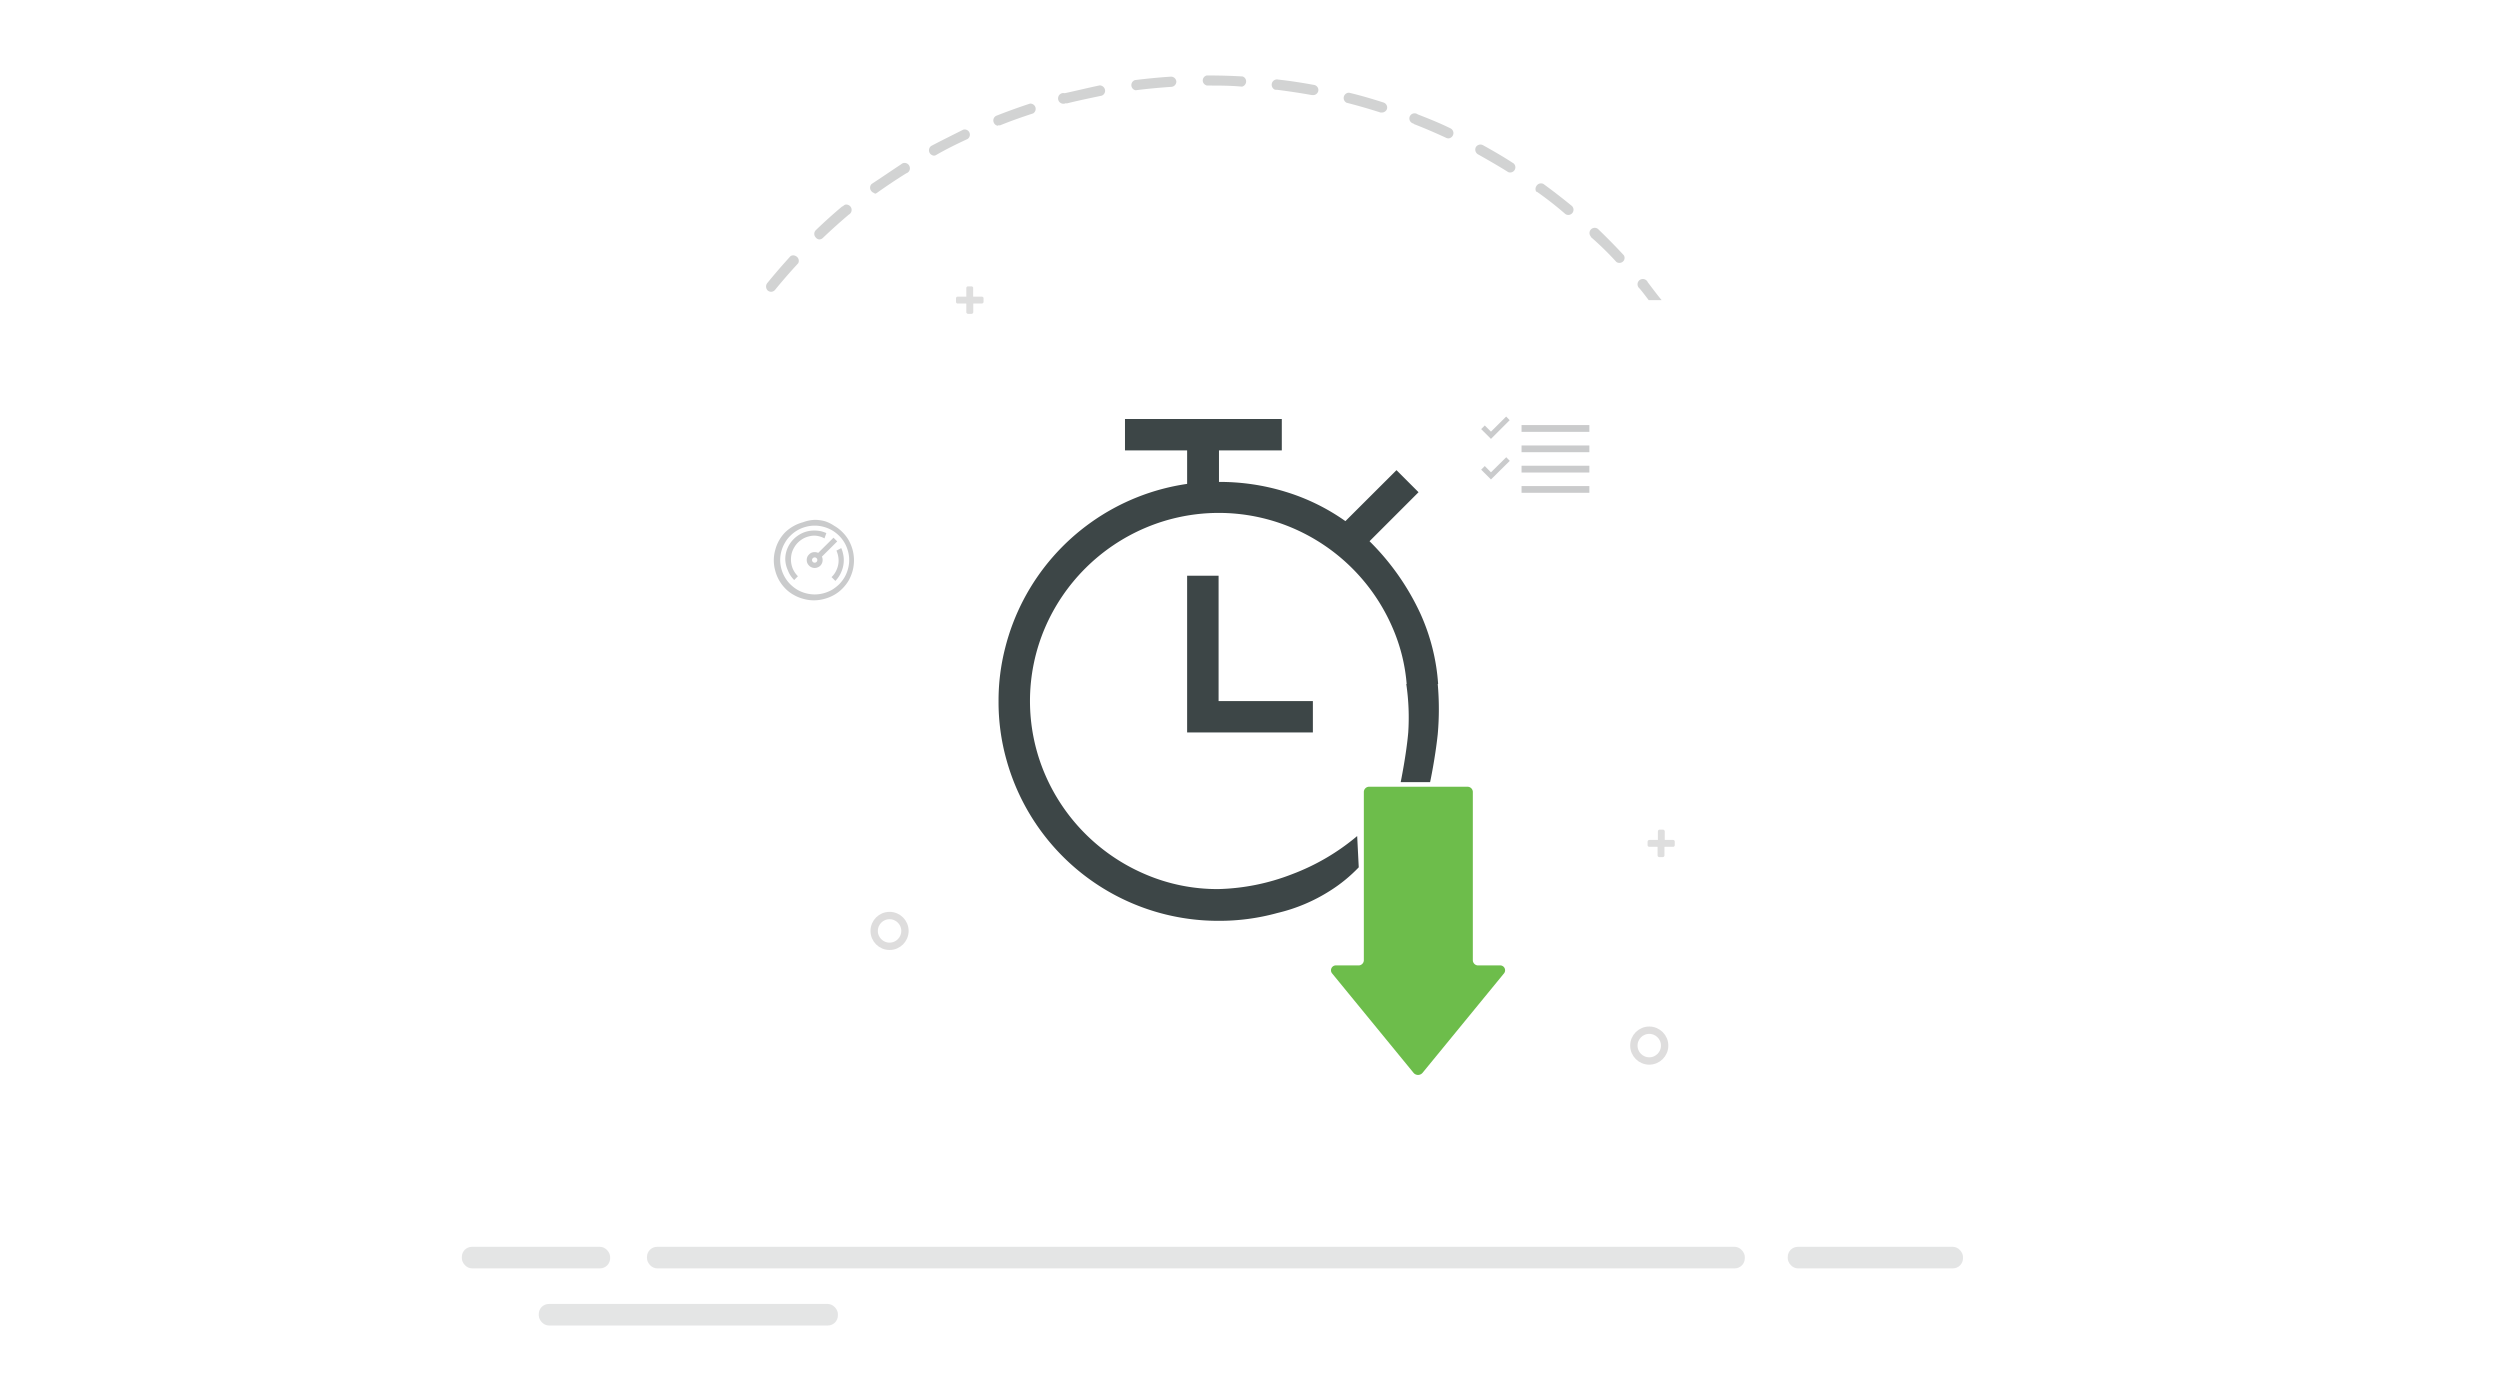<svg id="Layer_3" data-name="Layer 3" xmlns="http://www.w3.org/2000/svg" viewBox="0 0 255.07 141.5"><defs><style>.cls-1{opacity:0.5;}.cls-2{fill:#cacbcc;}.cls-3{fill:#d2d3d3;}.cls-4{fill:#3d4647;}.cls-5{fill:#6dbd4b;}.cls-6,.cls-9{fill:none;}.cls-6{stroke:#221f1f;stroke-miterlimit:10;stroke-width:0.75px;opacity:0.15;}.cls-7{opacity:0.15;}.cls-8{fill:#221f1f;}</style></defs><title>MFG-ReduceTime</title><g class="cls-1"><rect class="cls-2" x="66.01" y="127.21" width="112.01" height="2.2" rx="1.03"/></g><g class="cls-1"><rect class="cls-2" x="182.4" y="127.21" width="17.88" height="2.2" rx="1.03"/></g><g class="cls-1"><rect class="cls-2" x="54.97" y="133.04" width="30.52" height="2.2" rx="1.03"/></g><g class="cls-1"><rect class="cls-2" x="47.12" y="127.21" width="15.13" height="2.2" rx="1.03"/></g><path class="cls-3" d="M115.76,9.55h.06c1.19-.15,2.4-.26,3.59-.34a.54.54,0,0,0,.49-.55.55.55,0,0,0-.55-.49c-1.22.08-2.44.2-3.67.35a.54.54,0,0,0-.34.69.53.53,0,0,0,.41.35Z" transform="translate(0.12 -0.35)"/><path class="cls-3" d="M108.64,10.89h.13c1.17-.29,2.34-.53,3.52-.78a.53.53,0,0,0,.3-.7.57.57,0,0,0-.5-.35h0c-1.2.25-2.41.55-3.58.8a.54.54,0,0,0-.66.4.54.54,0,0,0,.4.66.53.53,0,0,0,.39-.05Z" transform="translate(0.12 -0.35)"/><path class="cls-3" d="M123,9.08h.1c1.17,0,2.34,0,3.5.11h0a.55.55,0,0,0,.41-.64h0a.52.52,0,0,0-.36-.4h0c-1.18-.07-2.38-.1-3.57-.1H123a.53.53,0,0,0-.39.64v0a.55.55,0,0,0,.39.38Z" transform="translate(0.12 -0.35)"/><path class="cls-3" d="M101.71,13.14h.2c1.08-.44,2.25-.85,3.38-1.22a.54.54,0,0,0,.18-.74.56.56,0,0,0-.5-.26h0c-1.16.38-2.32.8-3.46,1.25a.53.53,0,0,0-.22.72h0a.5.5,0,0,0,.42.29Z" transform="translate(0.12 -0.35)"/><path class="cls-3" d="M83.46,24.78a.54.54,0,0,0,.36-.14c.86-.82,1.76-1.63,2.67-2.4a.54.54,0,0,0,.21-.74.55.55,0,0,0-.58-.27.61.61,0,0,0-.24.17h-.06c-.93.78-1.84,1.6-2.71,2.44a.53.53,0,0,0,0,.74A.52.52,0,0,0,83.46,24.78Z" transform="translate(0.12 -0.35)"/><path class="cls-3" d="M95.16,16.23a.42.42,0,0,0,.24-.07c1-.58,2.1-1.12,3.2-1.63a.53.53,0,0,0-.44-.95h0c-1.09.55-2.17,1.08-3.27,1.66a.55.55,0,0,0-.13.76A.57.57,0,0,0,95.16,16.23Z" transform="translate(0.12 -0.35)"/><path class="cls-3" d="M130.17,9.51c1.18.15,2.38.33,3.55.54h.1a.53.53,0,0,0,.57-.47.53.53,0,0,0-.47-.57c-1.2-.22-2.42-.41-3.62-.54a.54.54,0,0,0-.66.41.56.56,0,0,0,.27.6A.57.57,0,0,0,130.17,9.51Z" transform="translate(0.12 -0.35)"/><path class="cls-3" d="M89.05,20.13a.57.57,0,0,0,.3-.1c1-.71,2-1.38,3-2a.53.53,0,0,0,.34-.67A.54.54,0,0,0,92,17a.76.76,0,0,0-.19.12h0c-1,.66-2,1.35-3,2a.54.54,0,0,0,0,.76h0a.54.54,0,0,0,.36.18Z" transform="translate(0.12 -0.35)"/><path class="cls-3" d="M78.57,30.12a.55.55,0,0,0,.4-.21c.75-.92,1.54-1.83,2.35-2.7a.54.54,0,0,0-.24-.73.52.52,0,0,0-.54,0c-.82.9-1.62,1.82-2.39,2.77a.57.57,0,0,0,.07.75h0A.55.55,0,0,0,78.57,30.12Z" transform="translate(0.12 -0.35)"/><path class="cls-3" d="M164.8,27.08a.54.54,0,0,0,.75-.14h0a.5.5,0,0,0,0-.55c-.83-.9-1.69-1.77-2.57-2.62a.53.53,0,0,0-.79.71h0v.05A31.73,31.73,0,0,1,164.8,27.08Z" transform="translate(0.12 -0.35)"/><path class="cls-3" d="M168,29.15a.55.55,0,0,0-.72-.29.54.54,0,0,0-.28.71h0a.58.58,0,0,0,.18.23h0c.32.39.61.77.91,1.17h1.32C168.9,30.35,168.45,29.74,168,29.15Z" transform="translate(0.12 -0.35)"/><path class="cls-3" d="M159.56,22.16a.5.5,0,0,0,.33.12.53.53,0,0,0,.35-.93h0c-.93-.76-1.91-1.52-2.9-2.24a.55.55,0,0,0-.72.25h0a.54.54,0,0,0,0,.55h.06A34.91,34.91,0,0,1,159.56,22.16Z" transform="translate(0.12 -0.35)"/><path class="cls-3" d="M144.12,13c1.1.43,2.23.91,3.32,1.42a.59.59,0,0,0,.23.05.55.55,0,0,0,.5-.59.57.57,0,0,0-.27-.42c-1.09-.54-2.24-1-3.37-1.44a.54.54,0,0,0-.75.1v0a.53.53,0,0,0,.12.75.8.8,0,0,0,.25.11Z" transform="translate(0.12 -0.35)"/><path class="cls-3" d="M150.65,16.08c1,.57,2.1,1.19,3.11,1.83a.53.53,0,0,0,.56-.88c-1-.66-2.1-1.29-3.14-1.87a.55.55,0,0,0-.72.2h0A.56.56,0,0,0,150.65,16.08Z" transform="translate(0.12 -0.35)"/><path class="cls-3" d="M137.26,10.83c1.17.3,2.32.63,3.47,1h.16a.55.55,0,0,0,.5-.36.54.54,0,0,0-.35-.66c-1.15-.37-2.33-.72-3.52-1a.54.54,0,0,0-.29,1Z" transform="translate(0.12 -0.35)"/><polygon class="cls-4" points="124.33 58.74 121.12 58.74 121.12 74.73 133.95 74.73 133.95 71.53 124.33 71.53 124.33 58.74"/><path class="cls-4" d="M131.69,89.55a22.15,22.15,0,0,1-7.48,1.51,18.59,18.59,0,0,1-7.48-1.51,19.39,19.39,0,0,1-10.24-10.22,19,19,0,0,1,0-14.91,19.41,19.41,0,0,1,10.24-10.21,19.16,19.16,0,0,1,15,0,19.41,19.41,0,0,1,10.24,10.21,18,18,0,0,1,1.43,5.72h3.21A20.81,20.81,0,0,0,144.82,63a25.32,25.32,0,0,0-5.21-7.43l5-5-2.25-2.25-5.21,5.2a21.31,21.31,0,0,0-6.13-3,22.72,22.72,0,0,0-6.77-1V46.3h6.41V43.1h-16v3.2H121v3.42a22.48,22.48,0,0,0-16.69,11.82,22.41,22.41,0,0,0-1.88,4.94,21.59,21.59,0,0,0-.67,5.4,21.82,21.82,0,0,0,.81,6,22.41,22.41,0,0,0,21.64,16.42,22.23,22.23,0,0,0,6-.8,17.38,17.38,0,0,0,5.36-2.26,15.35,15.35,0,0,0,2.94-2.4l-.16-3.19A22.69,22.69,0,0,1,131.69,89.55Z" transform="translate(0.12 -0.35)"/><path class="cls-4" d="M143.36,70.14h3.21a29.06,29.06,0,0,1,0,5.12c-.27,2.53-.78,4.89-.78,4.89h-3s.58-2.83.77-5.07A23.41,23.41,0,0,0,143.36,70.14Z" transform="translate(0.12 -0.35)"/><path class="cls-5" d="M150.15,98.34V81.13a.54.54,0,0,0-.56-.51h-10a.54.54,0,0,0-.56.51V98.34a.54.54,0,0,1-.56.51h-2.24a.5.5,0,0,0-.45.8l8.33,10.17a.6.6,0,0,0,.9,0l8.33-10.17a.5.5,0,0,0-.45-.8h-2.23A.54.54,0,0,1,150.15,98.34Z" transform="translate(0.12 -0.35)"/><path class="cls-2" d="M152,44.39l1.55-1.54.36.37L152,45.13l-1-1,.37-.37Zm0,4.15L153.56,47l.36.37L152,49.27l-1-1,.37-.37Zm3.12-4.82h6.92v.69h-6.92Zm0,2.77V45.8h6.92v.69Zm0,2.07v-.69h6.92v.69Zm0,2.07v-.69h6.92v.69Z" transform="translate(0.12 -0.35)"/><path class="cls-2" d="M83,53.39a3.91,3.91,0,0,1,1.08.15A3.77,3.77,0,0,1,85,54a3.81,3.81,0,0,1,.82.63,3.93,3.93,0,0,1,.64.82,4.42,4.42,0,0,1,.41,1,4.16,4.16,0,0,1,0,2.14,4.42,4.42,0,0,1-.41,1,4.21,4.21,0,0,1-.64.82,3.81,3.81,0,0,1-.82.63,4.16,4.16,0,0,1-1,.41,3.91,3.91,0,0,1-1.08.15,3.79,3.79,0,0,1-1.07-.15,4,4,0,0,1-1-.41,3.64,3.64,0,0,1-.83-.63,4.16,4.16,0,0,1-.63-.82,4,4,0,0,1-.41-1,3.89,3.89,0,0,1,0-2.14,4,4,0,0,1,.41-1,3.89,3.89,0,0,1,.63-.82,4.21,4.21,0,0,1,1.8-1A3.79,3.79,0,0,1,83,53.39ZM83,61a3.62,3.62,0,0,0,1.78-.48,4.21,4.21,0,0,0,.71-.55,3.75,3.75,0,0,0,.55-.71,3.47,3.47,0,0,0,.35-.84,3.22,3.22,0,0,0,.13-.93,3.17,3.17,0,0,0-.13-.93,3.43,3.43,0,0,0-.9-1.55,3.75,3.75,0,0,0-.71-.55,3.64,3.64,0,0,0-.84-.35,3.43,3.43,0,0,0-1.87,0,3.43,3.43,0,0,0-1.55.9,3.14,3.14,0,0,0-.55.71,3.49,3.49,0,0,0-.36.84,3.54,3.54,0,0,0-.13.93,3.6,3.6,0,0,0,.13.93,3.49,3.49,0,0,0,.36.84,3.38,3.38,0,0,0,.55.71,3.85,3.85,0,0,0,.71.55,3.47,3.47,0,0,0,.84.35A3.6,3.6,0,0,0,83,61Zm1-5.72A2.36,2.36,0,0,0,83,55a2.25,2.25,0,0,0-.64.09,2.29,2.29,0,0,0-.58.24,2.67,2.67,0,0,0-.49.38,2.28,2.28,0,0,0-.38.5,2.31,2.31,0,0,0-.25.58,2.67,2.67,0,0,0-.08.64,2.48,2.48,0,0,0,.18.93,2.45,2.45,0,0,0,.53.78l-.38.39a2.76,2.76,0,0,1-.65-1A2.92,2.92,0,0,1,80,57.44a2.87,2.87,0,0,1,.4-1.5,3,3,0,0,1,.47-.6,3,3,0,0,1,.6-.46,2.81,2.81,0,0,1,.71-.3,3,3,0,0,1,.79-.1,3.36,3.36,0,0,1,.63.06,3.16,3.16,0,0,1,.59.2Zm-.27,1.85a.76.76,0,0,1,.08.36.81.81,0,0,1-.23.57.73.73,0,0,1-.26.17.77.77,0,0,1-.64,0,.7.7,0,0,1-.25-.17.81.81,0,0,1-.18-.26.78.78,0,0,1-.06-.31.87.87,0,0,1,.06-.32.76.76,0,0,1,.18-.25.72.72,0,0,1,.25-.18.87.87,0,0,1,.32-.06.9.9,0,0,1,.36.08h0l1.56-1.55.38.38-1.56,1.55Zm-.73.63a.26.26,0,0,0,.19-.08.25.25,0,0,0,.08-.19.24.24,0,0,0-.08-.19.26.26,0,0,0-.19-.08.29.29,0,0,0-.19.08.27.27,0,0,0-.08.19.27.27,0,0,0,.27.27Zm2.71-1.49a2.61,2.61,0,0,1,.19.6,2.56,2.56,0,0,1,.07.62,2.92,2.92,0,0,1-.22,1.13,2.88,2.88,0,0,1-.64,1l-.39-.39a2.21,2.21,0,0,0,.53-.78,2.23,2.23,0,0,0,.19-.92,2.55,2.55,0,0,0-.22-1Z" transform="translate(0.12 -0.35)"/><ellipse class="cls-6" cx="90.76" cy="94.98" rx="1.57" ry="1.57"/><ellipse class="cls-6" cx="168.27" cy="106.68" rx="1.57" ry="1.57"/><g class="cls-7"><path class="cls-8" d="M170.61,86.05h-.88v-.88a.18.18,0,0,0-.17-.17h-.36a.18.18,0,0,0-.17.17v.88h-.88a.18.18,0,0,0-.17.17v.36a.18.18,0,0,0,.17.17H169v.88a.18.18,0,0,0,.17.17h.36a.18.18,0,0,0,.17-.17v-.88h.88a.17.17,0,0,0,.17-.17v-.36A.17.17,0,0,0,170.61,86.05Z" transform="translate(0.12 -0.35)"/></g><g class="cls-7"><path class="cls-8" d="M100.05,30.62h-.88v-.88a.17.17,0,0,0-.18-.17h-.35a.17.17,0,0,0-.17.17v.88h-.88a.16.16,0,0,0-.17.17v.35a.17.17,0,0,0,.17.18h.88v.87a.18.18,0,0,0,.17.18H99a.18.18,0,0,0,.18-.18v-.87h.88a.18.18,0,0,0,.17-.18v-.35A.17.17,0,0,0,100.05,30.62Z" transform="translate(0.12 -0.35)"/></g><g id="Layer_1-2-2-2" data-name="Layer 1-2-2-2"><rect class="cls-9" width="255.07" height="141.5"/></g></svg>